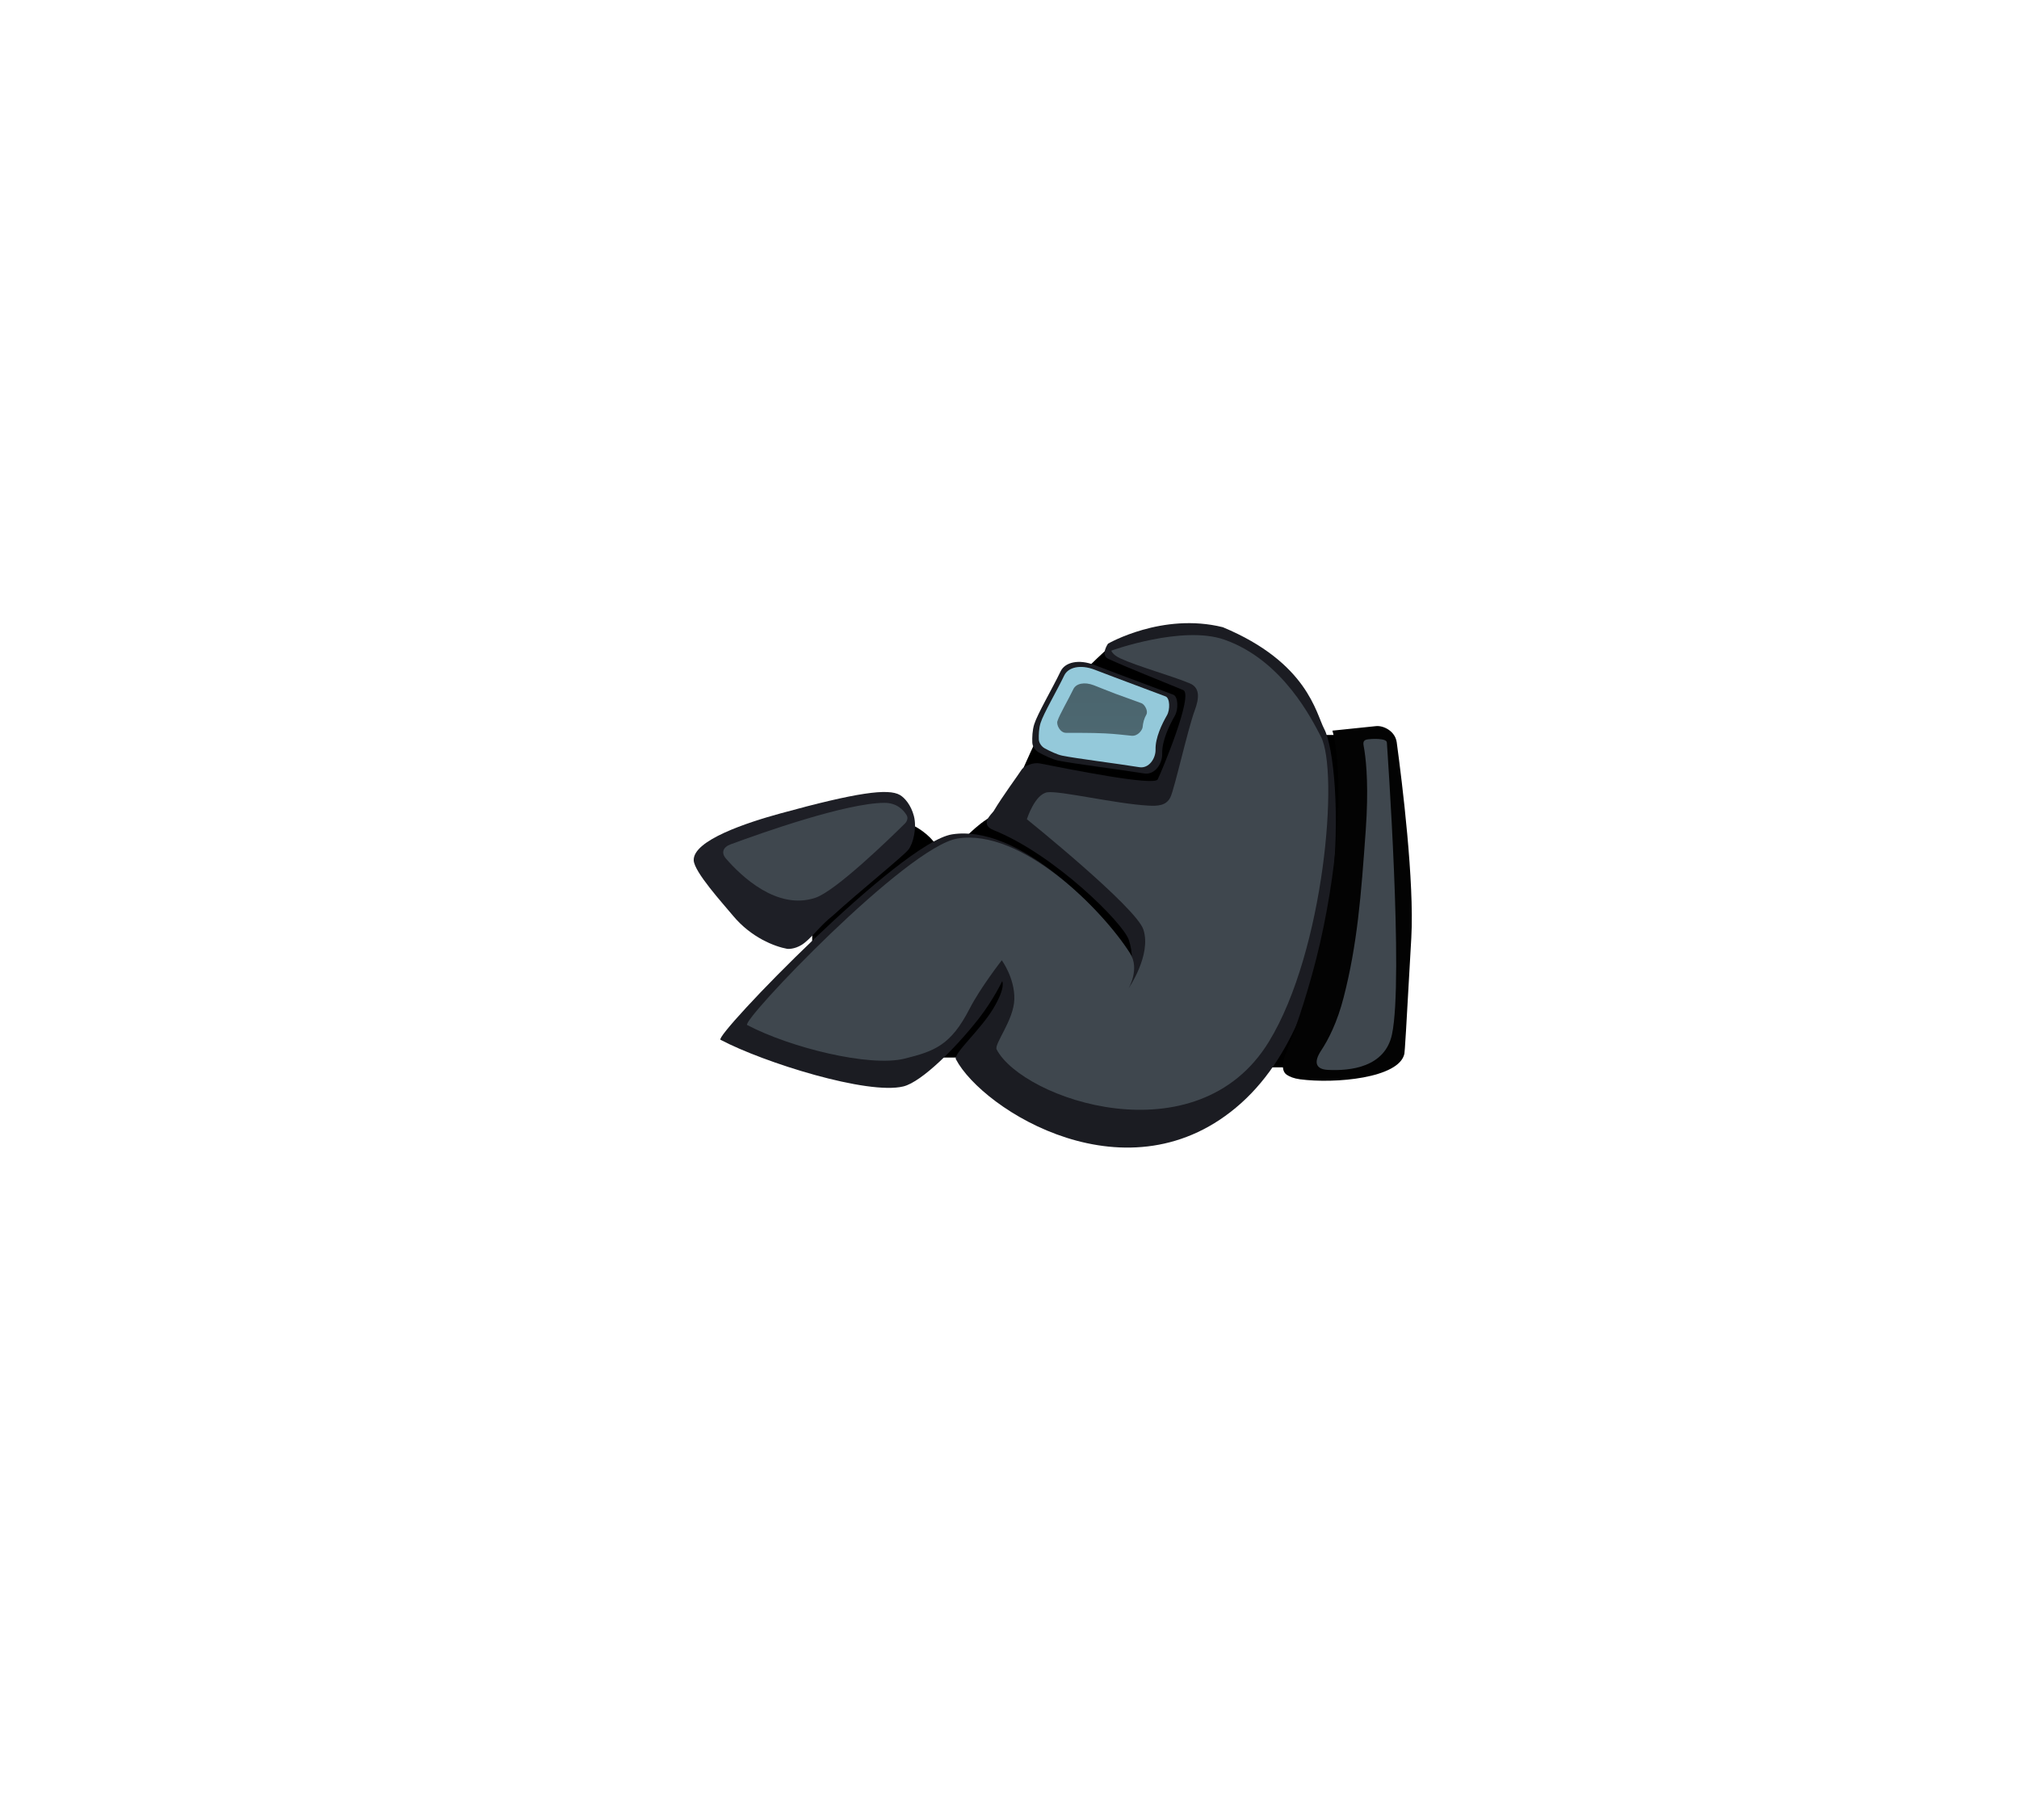<svg version="1.1" xmlns="http://www.w3.org/2000/svg" xmlns:xlink="http://www.w3.org/1999/xlink" width="246.57" height="222.28" viewBox="0,0,246.57,222.28"><defs><linearGradient x1="251.306" y1="152.334" x2="251.306" y2="158.731" gradientUnits="userSpaceOnUse" id="color-1"><stop offset="0" stop-color="#4a646d"/><stop offset="1" stop-color="#4d6871"/></linearGradient></defs><g transform="translate(-116.715,-68.86)"><g data-paper-data="{&quot;isPaintingLayer&quot;:true}" fill-rule="nonzero" stroke-linecap="butt" stroke-linejoin="miter" stroke-miterlimit="10" stroke-dasharray="" stroke-dashoffset="0" style="mix-blend-mode: normal"><path d="M240.6,167.733c0,0 3.534,-8.452 5.498,-11.888c1.392,-2.437 7.17,-7.58 7.17,-7.58l11.734,3.333v16.668z" fill="#000000" stroke="#000000" stroke-width="2"/><path d="M215.906,198.034v-29.6c0,0 11.328,-2 15.233,3.75c1.962,2.89 3.831,-3.982 9.953,-4.701c11.197,-1.315 28.414,0.951 28.414,0.951v29.6z" fill="#000000" stroke="none" stroke-width="NaN"/><path d="M267.306,199.234v-40.6h16v40.6z" fill="#000000" stroke="none" stroke-width="NaN"/><path d="M212.01,168.22c9.329,-2.56 13.173,-3.089 14.61,-2.254c0.563,0.327 1.346,1.205 1.702,2.561c0.385,1.466 -0.089,3.386 -0.667,4.114c-0.651,0.819 -5.951,5.07 -9.256,8.083c-1.502,1.167 -2.693,2.868 -3.765,3.539c-0.916,0.573 -1.727,0.506 -1.778,0.497c-1.522,-0.28 -4.391,-1.36 -6.63,-4.057c-1.225,-1.475 -4.742,-5.335 -4.792,-6.762c-0.086,-2.45 6.539,-4.613 10.575,-5.72z" fill="#1e1f26" stroke="none" stroke-width="0"/><path d="M205.937,171.995c3.843,-1.421 14.05,-5.029 18.761,-5.071c1.557,-0.014 2.368,0.895 2.739,1.509c0.188,0.312 0.092,0.72 -0.208,1.017c-1.823,1.803 -8.445,8.24 -10.938,9.072c-4.677,1.561 -9.058,-2.643 -10.919,-4.789c-0.601,-0.693 -0.379,-1.389 0.565,-1.738z" fill="#3f474e" stroke="none" stroke-width="0"/><path d="M242.784,159.558c-0.021,-0.617 0.004,-1.49 0.234,-2.226c0.402,-1.288 2.2,-4.339 3.223,-6.47c0.541,-1.128 2.219,-1.511 4.122,-0.779c3.426,1.318 8.332,3.13 9.641,3.633c0.621,0.239 0.621,1.822 0.198,2.555c-0.692,1.199 -1.596,3.078 -1.555,4.652c0.032,1.237 -0.914,2.622 -2.199,2.413c-3.117,-0.506 -8.608,-1.181 -10.496,-1.572c-0.72,-0.149 -1.696,-0.629 -2.361,-0.989c-0.443,-0.24 -0.791,-0.748 -0.807,-1.218z" fill="#1b1c22" stroke="none" stroke-width="0"/><path d="M254.144,189.408c0,0 1.478,-2.589 0.427,-5.742c-0.697,-2.09 -9.116,-10.452 -16.51,-13.407c-1.799,-0.719 -0.185,-2.01 0.001,-2.322c1.097,-1.843 2.909,-4.273 3.405,-5.047c0.316,-0.493 1.462,-0.93 2.209,-0.785c3.583,0.695 14.007,2.813 14.428,1.95c0.509,-1.043 4.409,-10.361 3.111,-10.904c-2.253,-0.943 -7.034,-2.826 -9.159,-3.821c-0.992,-0.464 -0.023,-1.848 -0.023,-1.848c0,0 6.637,-3.844 14.022,-2.01c10.364,4.319 11.371,10.521 12.381,12.429c2.28,4.305 3.524,33.444 -10.138,45.698c-13.662,12.254 -31.61,0.821 -34.843,-5.354c-0.349,-0.666 3.036,-3.613 4.59,-6.236c1.554,-2.623 1.06,-3.298 1.06,-3.298c0,0 -1.063,2.266 -2.844,4.547c-2.768,3.546 -6.962,7.747 -9.215,8.304c-4.341,1.073 -17.033,-2.897 -22.339,-5.697c-0.842,-0.444 21.977,-24.098 28.281,-25.091c7.89,-1.244 17.839,8.697 21.366,14.236c1.251,1.965 -0.211,4.398 -0.211,4.398z" fill="#1b1c22" stroke="#1b1c22" stroke-width="0"/><path d="M273.69,197.665c0.917,-2.198 2.488,-6.673 3.751,-11.613c1.344,-5.257 2.227,-11.041 2.52,-15.171c0.402,-5.658 0.11,-9.191 -0.174,-11.072c-0.177,-1.173 -0.351,-1.703 -0.351,-1.703c0,0 3.936,-0.409 5.329,-0.553c0.898,-0.093 2.339,0.598 2.526,1.985c0.67,4.95 2.16,17.012 1.779,23.884c-0.643,11.615 -0.8,13.936 -0.844,14.148c-0.63,2.981 -8.48,3.693 -12.753,3.121c-0.744,-0.1 -1.258,-0.31 -1.614,-0.551c-0.754,-0.51 -0.446,-1.808 -0.169,-2.474z" fill="#030303" stroke="none" stroke-width="0"/><path d="M254.514,189.631c0,0 2.867,-4.137 1.831,-7.243c-0.913,-2.739 -14.225,-13.462 -14.225,-13.462c0,0 0.974,-3.08 2.513,-3.29c1.539,-0.21 8.326,1.402 12.319,1.627c1.168,0.066 2.197,0.006 2.698,-1.021c0.501,-1.027 2.129,-8.335 2.963,-10.585c0.564,-1.521 0.675,-2.794 -0.603,-3.329c-2.22,-0.929 -6.4,-2.079 -8.494,-3.058c-0.977,-0.457 -1.08,-0.939 -1.08,-0.939c0,0 8.685,-3.142 13.814,-1.336c7.204,2.537 10.772,9.935 11.767,11.814c2.246,4.241 0.434,26.21 -6.336,37.287c-8.783,14.37 -30.065,7.036 -33.251,0.953c-0.343,-0.656 2.097,-3.563 2.16,-6.143c0.063,-2.58 -1.533,-4.752 -1.533,-4.752c0,0 -2.612,3.347 -3.932,5.921c-2.292,4.469 -4.3,5.193 -7.947,6.095c-4.276,1.057 -13.987,-1.351 -19.214,-4.109c-0.83,-0.438 19.502,-21.806 25.713,-22.785c7.773,-1.225 17.573,8.567 21.047,14.024c1.233,1.936 -0.208,4.332 -0.208,4.332z" fill="#3f474e" stroke="none" stroke-width="0"/><path d="M278.053,197.191c0.895,-1.351 1.967,-3.444 2.747,-6.472c1.68,-6.517 2.135,-12.417 2.706,-20.457c0.351,-4.951 0.096,-8.044 -0.152,-9.69c-0.036,-0.241 -0.073,-0.452 -0.107,-0.632c-0.111,-0.587 0.128,-0.722 0.569,-0.78c0.278,-0.037 2.237,-0.186 2.269,0.393c0.032,0.578 2.058,28.876 0.629,35.64c-0.85,4.025 -5.066,4.497 -7.85,4.349c-1.447,-0.077 -1.757,-0.921 -0.81,-2.351z" fill="#3f474e" stroke="none" stroke-width="0"/><path d="M116.715,180c0,-61.381 55.196,-111.14 123.285,-111.14c68.088,0 123.285,49.759 123.285,111.14c0,61.381 -55.196,111.14 -123.285,111.14c-68.088,0 -123.285,-49.759 -123.285,-111.14z" data-paper-data="{&quot;index&quot;:null}" fill="none" stroke="none" stroke-width="0"/><path d="M243.581,159.175c-0.019,-0.555 0.004,-1.339 0.21,-2.001c0.362,-1.157 1.977,-3.9 2.896,-5.815c0.487,-1.014 1.994,-1.358 3.704,-0.7c3.079,1.185 7.488,2.813 8.665,3.265c0.558,0.215 0.558,1.637 0.178,2.296c-0.622,1.078 -1.434,2.766 -1.397,4.181c0.029,1.112 -0.821,2.357 -1.976,2.169c-2.802,-0.455 -7.736,-1.061 -9.433,-1.413c-0.647,-0.134 -1.524,-0.565 -2.122,-0.889c-0.398,-0.215 -0.711,-0.672 -0.725,-1.095z" fill="#94c9da" stroke="none" stroke-width="0"/><path d="M245.852,156.947c0.244,-0.779 1.331,-2.626 1.95,-3.915c0.328,-0.683 1.343,-0.914 2.494,-0.471c1.078,0.415 1.476,0.603 2.607,1.026c1.044,0.39 2.847,1.026 3.227,1.173c0.376,0.145 0.836,0.949 0.58,1.393c-0.27,0.467 -0.401,0.977 -0.454,1.536c-0.029,0.309 -0.546,1.118 -1.363,1.038c-0.849,-0.083 -2.014,-0.228 -3.23,-0.286c-1.747,-0.084 -3.597,-0.061 -4.763,-0.067c-0.728,-0.004 -1.188,-0.98 -1.049,-1.425z" fill="url(#color-1)" stroke="none" stroke-width="0"/></g></g></svg>